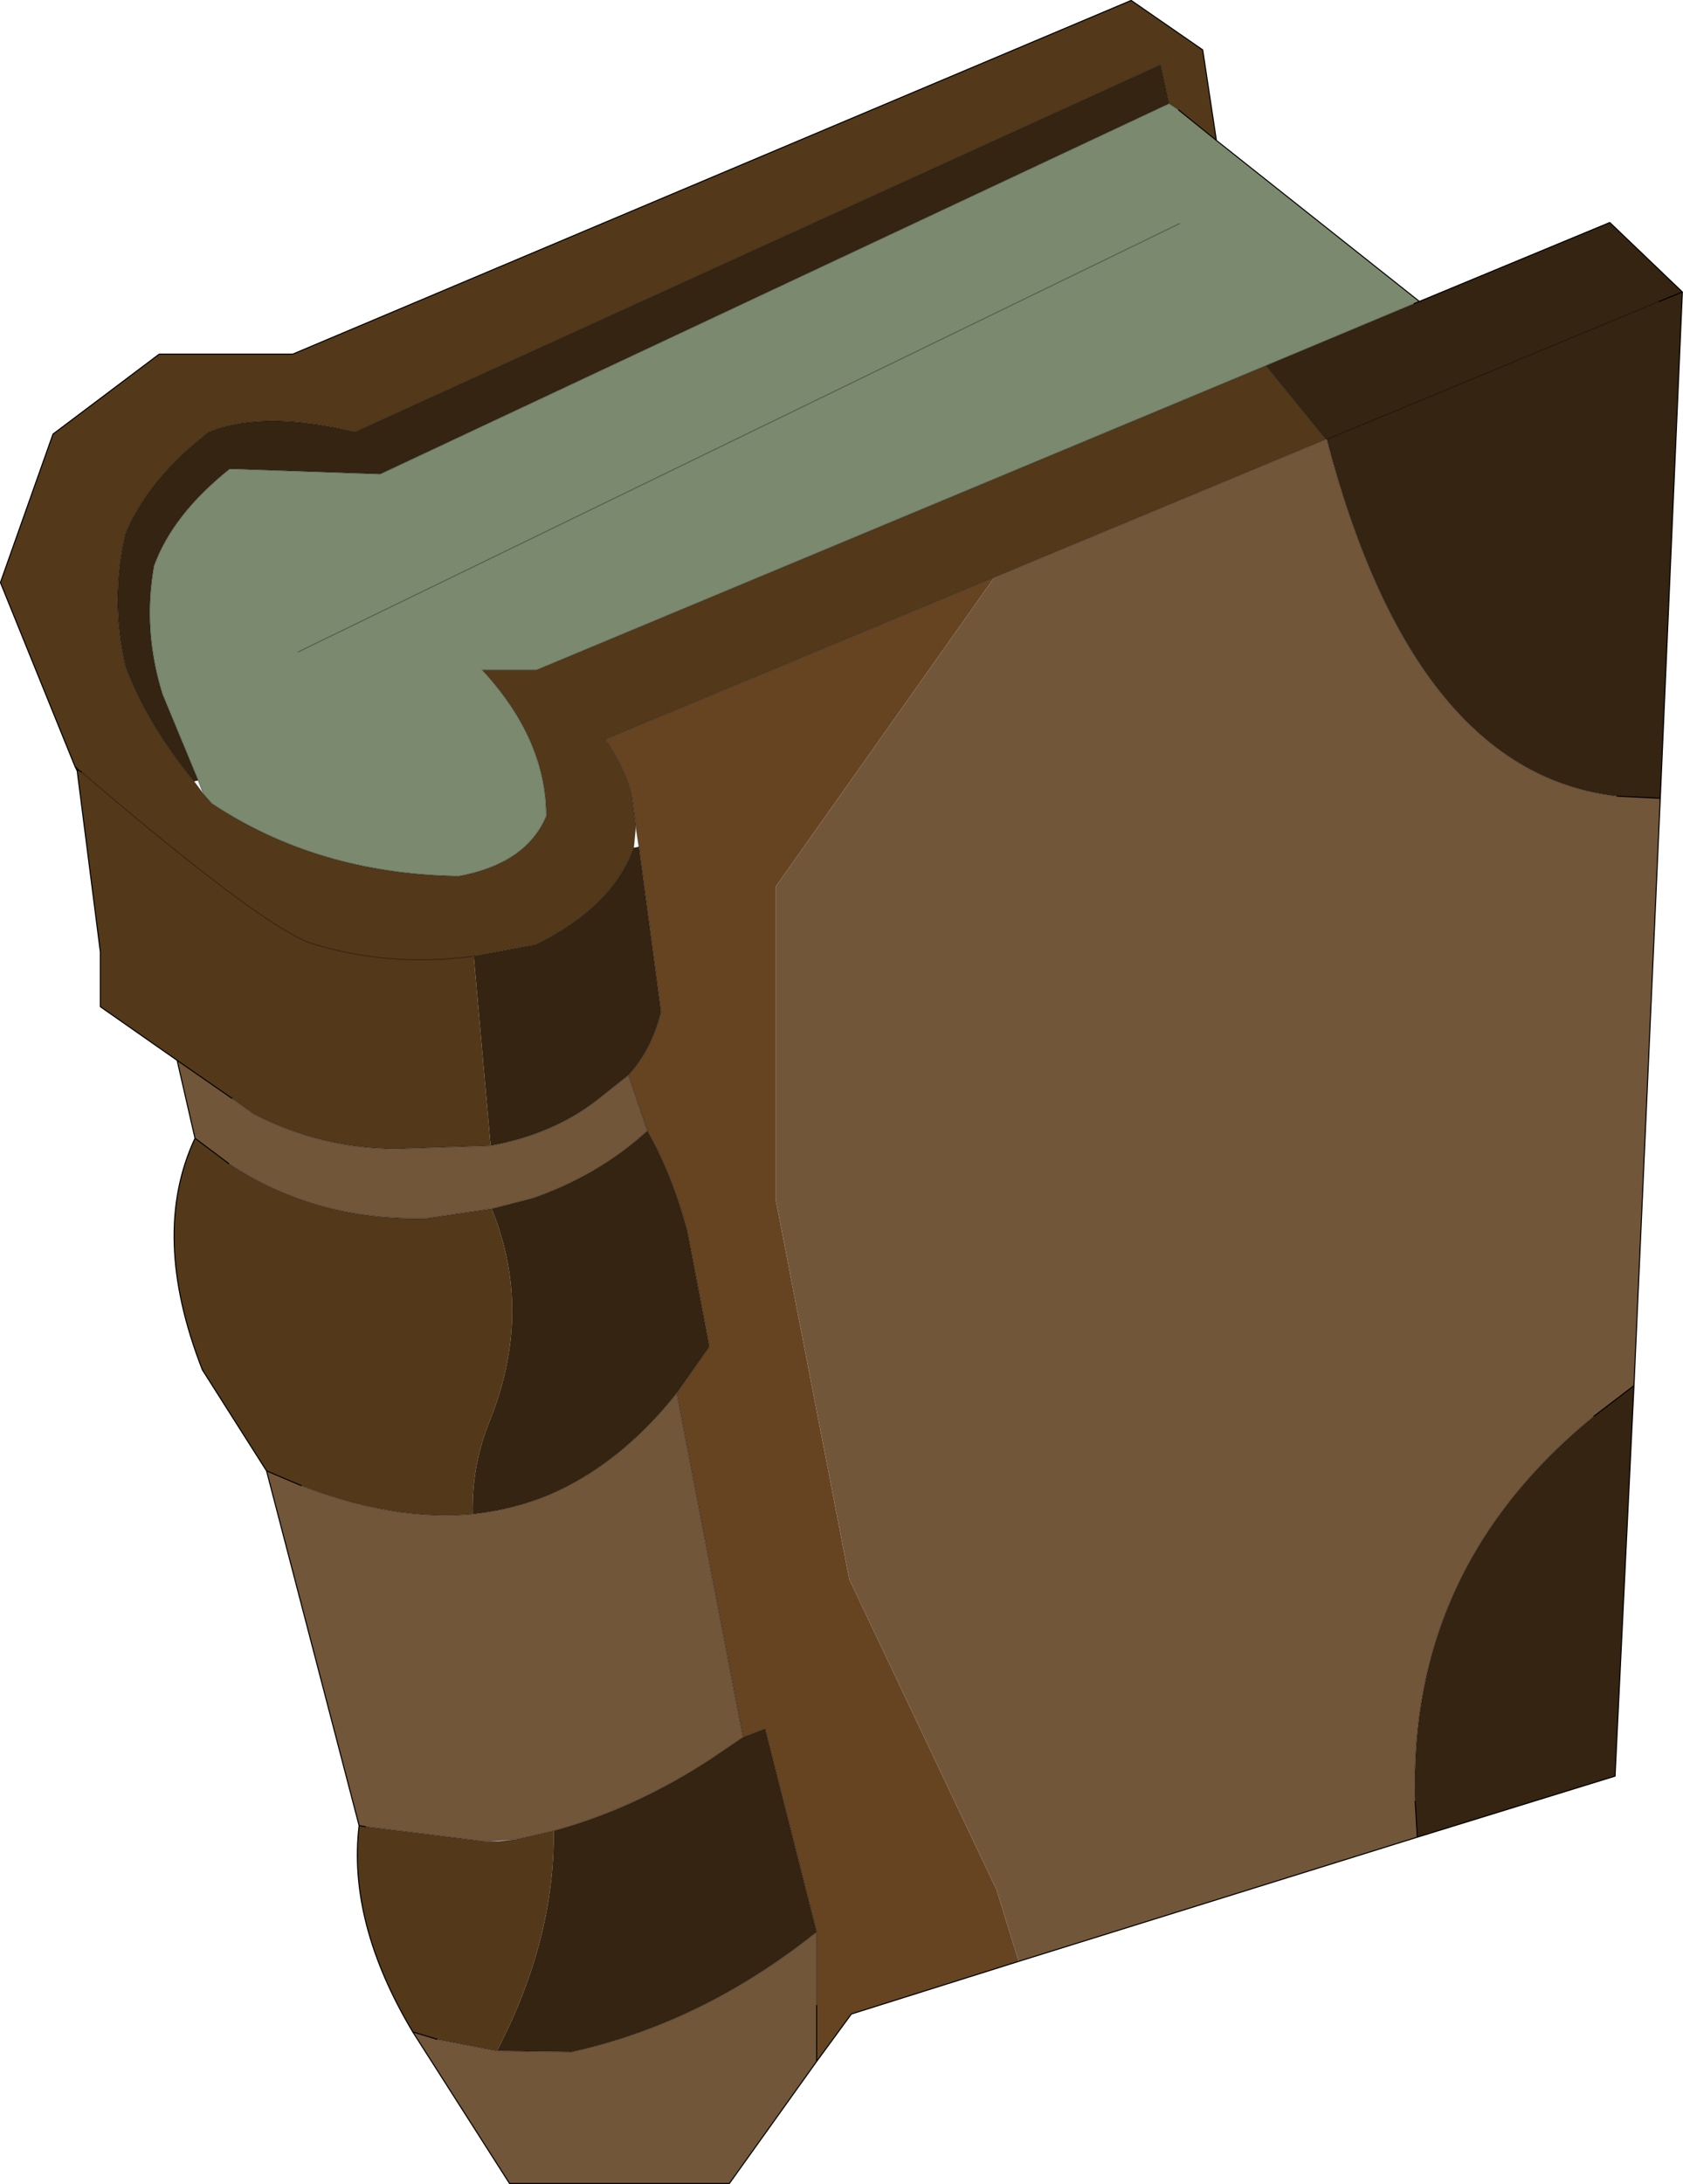 <svg viewBox="0 0 80 103.75" xmlns="http://www.w3.org/2000/svg" xmlns:xlink="http://www.w3.org/1999/xlink"><use transform="translate(.02 .02)" width="79.95" height="103.7" xlink:href="#a"/><defs><g id="a"><path d="m-36.4-15.45-3.55-8.75 2.5-7.05 5.05-3.8h6.35l39.85-16.8 3.4 2.35.65 4.3-1.8-1.45-.45-.3-.4-1.85-38.3 17.45q-4.35-1.05-6.95 0-2.85 2.2-3.95 4.8-.75 3.15 0 6.35 1 2.7 3.25 5.45l.45.6.4.45q5.05 3.35 11.75 3.45 3.2-.6 4.15-2.85 0-3.65-3.05-6.95h2.6L20.2-34.5l2.85 3.5L7.3-24.45l-18.5 7.7q.9 1.3 1.25 2.6l.2 1.5-.1 1.05q-1 2.8-4.65 4.6l-2.95.55q-4.1.55-7.85-.65-2.5-1-10.8-8.1 8.3 7.1 10.8 8.1 3.75 1.2 7.85.65l.8 9-4.45.15q-3.6 0-6.8-1.65-.5-.35-1.05-.75l-2.6-1.8-3.65-2.55v-2.6l-1.1-8.6-.1-.2.15.15.15.1-.15-.1-.15-.15m16.05 60.1q-3.1-5.2-2.55-9.8l.3.05 5.65.7h.7l.85-.1 1.75-.4q.05 5.2-2.7 10.45L-19.2 45l-1.15-.35M-27.3 18l-3.05-4.8q-2.5-6.4-.35-11l1.6 1.2q4.15 2.75 9.45 2.6l3.05-.45q2 4.9-.1 10.1-.85 2.1-.8 4.4-3.75.35-8.15-1.35l-1.65-.7m-8.95-33.3-.05.05.05-.05" fill="#53391a" fill-rule="evenodd" transform="translate(39.95 51.85)"/><path d="M-17.45-6.45-14.5-7q3.65-1.8 4.65-4.6l.25-.05 1.05 7.85Q-9-2-10.1-.8L-11.55.35q-2.1 1.65-5.1 2.2l-.8-9M23.05-31l-2.85-3.5 7.05-2.95.25-.1 9.05-3.75L40-38l-1.05 24.05-2.05-.1Q27.25-15.15 23.1-31h-.05m-53.8 16.25Q-33-17.5-34-20.2q-.75-3.2 0-6.35 1.1-2.6 3.95-4.8 2.6-1.05 6.95 0L15.2-48.8l.4 1.85-37.5 17.6-7.15-.25q-2.7 2.15-3.6 4.6-.55 3.05.4 6.1l1.7 4.1-.2.05m68.45 28.7-.9 18.55-9.4 2.9-.1-1.7q-.35-11.1 8.5-18.3l1.9-1.45M40-38l-1.1.45L40-38m-1.1.45L23.1-31l15.8-6.55M-9.2 1.85q1.15 2 1.9 4.75l1.05 5.5-1.55 2.2q-2.7 3.4-6.1 4.85-1.7.7-3.6.9-.05-2.3.8-4.4 2.1-5.2.1-10.1l1.95-.5q3.15-1.1 5.45-3.2m4.55 28.8 1.05-.4 2.45 9.65q-2.45 1.95-5.05 3.3-3.2 1.65-6.6 2.4l-3.55-.05q2.75-5.25 2.7-10.45 3.85-1.05 7.45-3.4l1.55-1.05" fill="#352411" fill-rule="evenodd" transform="translate(39.95 51.85)"/><path d="m-9.75-12.65-.2-1.5q-.35-1.3-1.25-2.6l18.5-7.7-10.4 14.7V5.1L.4 23.15l7 14.75 1.05 3.4L.5 43.8l-1.65 2.25V39.9l-2.45-9.65-1.05.4L-7.8 14.3l1.55-2.2-1.05-5.5q-.75-2.75-1.9-4.75l-.9-2.65Q-9-2-8.55-3.8l-1.05-7.85-.15-1" fill="#642" fill-rule="evenodd" transform="translate(39.95 51.85)"/><path d="M7.3-24.45 23.05-31h.05q4.15 15.85 13.8 16.95l2.05.1-1.25 27.9-1.9 1.45q-8.85 7.2-8.5 18.3l.1 1.7-18.95 5.9-1.05-3.4-7-14.75L-3.1 5.1V-9.75l10.4-14.7m-8.45 70.5-4.15 5.8h-10.45l-4.6-7.2 1.15.35 2.85.55 3.55.05q3.4-.75 6.6-2.4 2.6-1.35 5.05-3.3v6.15m-21.75-11.2L-27.3 18l1.65.7q4.4 1.7 8.15 1.35 1.9-.2 3.6-.9 3.4-1.45 6.1-4.85l3.15 16.35-1.55 1.05q-3.6 2.35-7.45 3.4l-1.75.4-1.55.1-5.65-.7-.3-.05M-30.7 2.2l-.85-3.7 2.6 1.8q.55.4 1.05.75 3.2 1.65 6.8 1.65l4.45-.15q3-.55 5.1-2.2L-10.1-.8l.9 2.65q-2.3 2.1-5.45 3.2l-1.95.5-3.05.45q-5.3.15-9.45-2.6l-1.6-1.2" fill="#72563a" fill-rule="evenodd" transform="translate(39.95 51.85)"/><path d="m20.2-34.5-34.65 14.45h-2.6Q-14-16.75-14-13.1q-.95 2.25-4.15 2.85-6.7-.1-11.75-3.45l-.4-.45-.25-.65-1.7-4.1q-.95-3.05-.4-6.1.9-2.45 3.6-4.6l7.15.25 37.5-17.6.45.3 1.8 1.45 9.65 7.65-.25.1-7.05 2.95m-4.1-6.75L-25.8-20.9l41.9-20.35" fill="#7b8a6f" fill-rule="evenodd" transform="translate(39.95 51.85)"/><path d="m57.8 6.65-.65-4.3L53.75 0 13.9 16.8H7.55L2.5 20.6 0 27.65l3.55 8.75.15.15.15.1M56 5.2l1.8 1.45 9.65 7.65 9.05-3.75 3.45 3.3L78.9 37.9l-1.25 27.9-.9 18.55-9.4 2.9-18.95 5.9-7.95 2.5-1.65 2.25-4.15 5.8H24.2l-4.6-7.2q-3.1-5.2-2.55-9.8l-4.4-16.85-3.05-4.8q-2.5-6.4-.35-11l-.85-3.7-3.65-2.55v-2.6l-1.1-8.6-.1-.2m.1.2.05-.05M78.85 14.3l1.1-.45m-12.5.45-.25.1m11.7 23.5-2.05-.1m-9.5 49.45-.1-1.7m8.5-18.3 1.9-1.45M38.8 95.25v2.65M10.85 55.25l-1.6-1.2m-.85-3.7 2.6 1.8m1.65 17.7 1.65.7m2.75 16.15.3.05m3.4 10.1-1.15-.35" fill="none" stroke="#000" stroke-linecap="round" stroke-linejoin="round" stroke-width=".05"/><path d="M3.85 36.65q8.3 7.1 10.8 8.1 3.75 1.2 7.85.65l2.95-.55q3.65-1.8 4.65-4.6l.1-1.05-.2-1.5q-.35-1.3-1.25-2.6l18.5-7.7L63 20.85l-2.85-3.5L25.5 31.8h-2.6q3.05 3.3 3.05 6.95Q25 41 21.8 41.6q-6.7-.1-11.75-3.45l-.4-.45-.45-.6q-2.25-2.75-3.25-5.45-.75-3.2 0-6.35 1.1-2.6 3.95-4.8 2.6-1.05 6.95 0l38.3-17.45.4 1.85.45.3M9.4 37.05l-1.7-4.1q-.95-3.05-.4-6.1.9-2.45 3.6-4.6l7.15.25 37.5-17.6M9.65 37.7l-.25-.65m20.45 14q1.1-1.2 1.55-3l-1.05-7.85-.15-1m37-24.8-7.05 2.95m2.85 3.5h.05l15.8-6.55m-2 23.5q-9.65-1.1-13.8-16.95m-48.9 10.1 41.9-20.35m11.2 74.95q-.35-11.1 8.5-18.3m-45.9-16.2.9 2.65q1.15 2 1.9 4.75l1.05 5.5-1.55 2.2L35.3 82.5l1.05-.4 2.45 9.65v3.5M23.3 54.4q3-.55 5.1-2.2l1.45-1.15m-6.5 6.35-3.05.45q-5.3.15-9.45-2.6m.15-3.1q.55.4 1.05.75 3.2 1.65 6.8 1.65l4.45-.15m7.45-.7q-2.3 2.1-5.45 3.2l-1.95.5m-.9 14.5q1.9-.2 3.6-.9 3.4-1.45 6.1-4.85m-17.85 4.4q4.4 1.7 8.15 1.35m-5.1 14.85 5.65.7 1.55-.1 1.75-.4q3.85-1.05 7.45-3.4l1.55-1.05M23 87.45h.7l.85-.1m14.25 4.4q-2.45 1.95-5.05 3.3-3.2 1.65-6.6 2.4l-3.55-.05-2.85-.55" fill="none" stroke="#000" stroke-linecap="round" stroke-linejoin="round" stroke-opacity=".302" stroke-width=".05"/></g></defs></svg>